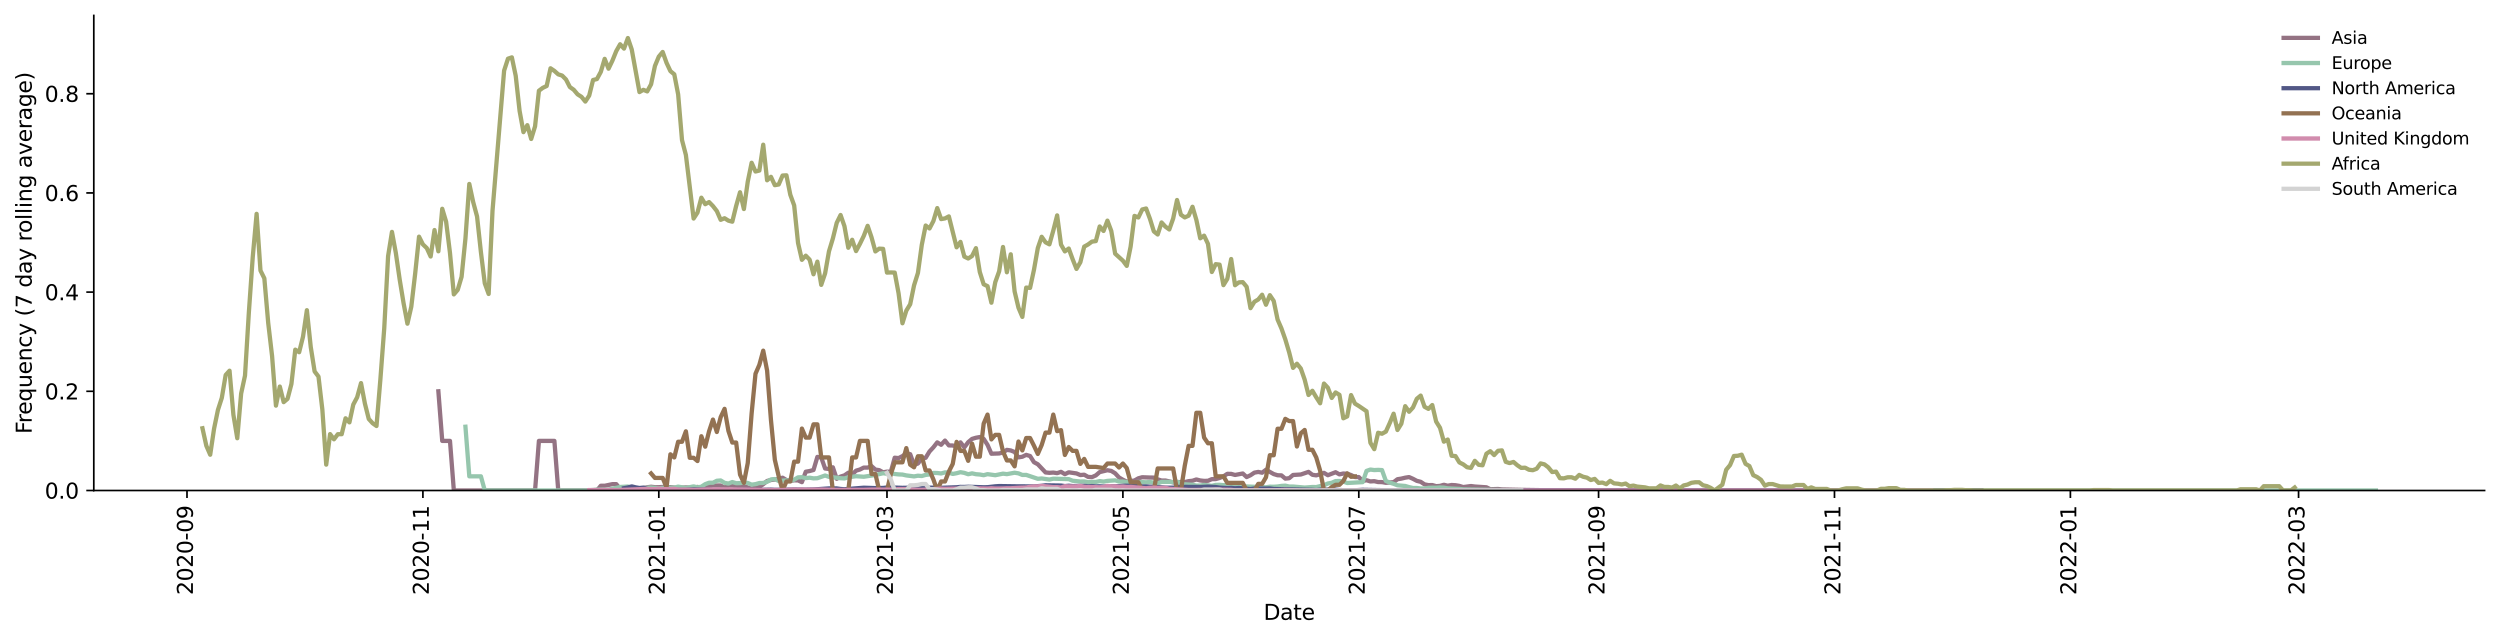 <?xml version="1.0" encoding="utf-8" standalone="no"?>
<!DOCTYPE svg PUBLIC "-//W3C//DTD SVG 1.1//EN"
  "http://www.w3.org/Graphics/SVG/1.1/DTD/svg11.dtd">
<svg xmlns:xlink="http://www.w3.org/1999/xlink" width="1166.981pt" height="298.621pt" viewBox="0 0 1166.981 298.621" xmlns="http://www.w3.org/2000/svg" version="1.1">
 <defs>
  <style type="text/css">*{stroke-linejoin: round; stroke-linecap: butt}</style>
 </defs>
 <g id="figure_1">
  <g id="patch_1">
   <path d="M 0 298.621 
L 1166.981 298.621 
L 1166.981 0 
L 0 0 
z
" style="fill: #ffffff"/>
  </g>
  <g id="axes_1">
   <g id="patch_2">
    <path d="M 43.781 228.96 
L 1159.781 228.96 
L 1159.781 7.2 
L 43.781 7.2 
z
" style="fill: #ffffff"/>
   </g>
   <g id="matplotlib.axis_1">
    <g id="xtick_1">
     <g id="line2d_1">
      <defs>
       <path id="m9c1296fb85" d="M 0 0 
L 0 3.5 
" style="stroke: #000000; stroke-width: 0.8"/>
      </defs>
      <g>
       <use xlink:href="#m9c1296fb85" x="87.288" y="228.96" style="stroke: #000000; stroke-width: 0.8"/>
      </g>
     </g>
     <g id="text_1">
      <!-- 2020-09 -->
      <g transform="translate(90.047 277.743)rotate(-90)scale(0.1 -0.1)">
       <defs>
        <path id="DejaVuSans-32" d="M 1228 531 
L 3431 531 
L 3431 0 
L 469 0 
L 469 531 
Q 828 903 1448 1529 
Q 2069 2156 2228 2338 
Q 2531 2678 2651 2914 
Q 2772 3150 2772 3378 
Q 2772 3750 2511 3984 
Q 2250 4219 1831 4219 
Q 1534 4219 1204 4116 
Q 875 4013 500 3803 
L 500 4441 
Q 881 4594 1212 4672 
Q 1544 4750 1819 4750 
Q 2544 4750 2975 4387 
Q 3406 4025 3406 3419 
Q 3406 3131 3298 2873 
Q 3191 2616 2906 2266 
Q 2828 2175 2409 1742 
Q 1991 1309 1228 531 
z
" transform="scale(0.016)"/>
        <path id="DejaVuSans-30" d="M 2034 4250 
Q 1547 4250 1301 3770 
Q 1056 3291 1056 2328 
Q 1056 1369 1301 889 
Q 1547 409 2034 409 
Q 2525 409 2770 889 
Q 3016 1369 3016 2328 
Q 3016 3291 2770 3770 
Q 2525 4250 2034 4250 
z
M 2034 4750 
Q 2819 4750 3233 4129 
Q 3647 3509 3647 2328 
Q 3647 1150 3233 529 
Q 2819 -91 2034 -91 
Q 1250 -91 836 529 
Q 422 1150 422 2328 
Q 422 3509 836 4129 
Q 1250 4750 2034 4750 
z
" transform="scale(0.016)"/>
        <path id="DejaVuSans-2d" d="M 313 2009 
L 1997 2009 
L 1997 1497 
L 313 1497 
L 313 2009 
z
" transform="scale(0.016)"/>
        <path id="DejaVuSans-39" d="M 703 97 
L 703 672 
Q 941 559 1184 500 
Q 1428 441 1663 441 
Q 2288 441 2617 861 
Q 2947 1281 2994 2138 
Q 2813 1869 2534 1725 
Q 2256 1581 1919 1581 
Q 1219 1581 811 2004 
Q 403 2428 403 3163 
Q 403 3881 828 4315 
Q 1253 4750 1959 4750 
Q 2769 4750 3195 4129 
Q 3622 3509 3622 2328 
Q 3622 1225 3098 567 
Q 2575 -91 1691 -91 
Q 1453 -91 1209 -44 
Q 966 3 703 97 
z
M 1959 2075 
Q 2384 2075 2632 2365 
Q 2881 2656 2881 3163 
Q 2881 3666 2632 3958 
Q 2384 4250 1959 4250 
Q 1534 4250 1286 3958 
Q 1038 3666 1038 3163 
Q 1038 2656 1286 2365 
Q 1534 2075 1959 2075 
z
" transform="scale(0.016)"/>
       </defs>
       <use xlink:href="#DejaVuSans-32"/>
       <use xlink:href="#DejaVuSans-30" x="63.623"/>
       <use xlink:href="#DejaVuSans-32" x="127.246"/>
       <use xlink:href="#DejaVuSans-30" x="190.869"/>
       <use xlink:href="#DejaVuSans-2d" x="254.492"/>
       <use xlink:href="#DejaVuSans-30" x="290.576"/>
       <use xlink:href="#DejaVuSans-39" x="354.199"/>
      </g>
     </g>
    </g>
    <g id="xtick_2">
     <g id="line2d_2">
      <g>
       <use xlink:href="#m9c1296fb85" x="197.407" y="228.96" style="stroke: #000000; stroke-width: 0.8"/>
      </g>
     </g>
     <g id="text_2">
      <!-- 2020-11 -->
      <g transform="translate(200.167 277.743)rotate(-90)scale(0.1 -0.1)">
       <defs>
        <path id="DejaVuSans-31" d="M 794 531 
L 1825 531 
L 1825 4091 
L 703 3866 
L 703 4441 
L 1819 4666 
L 2450 4666 
L 2450 531 
L 3481 531 
L 3481 0 
L 794 0 
L 794 531 
z
" transform="scale(0.016)"/>
       </defs>
       <use xlink:href="#DejaVuSans-32"/>
       <use xlink:href="#DejaVuSans-30" x="63.623"/>
       <use xlink:href="#DejaVuSans-32" x="127.246"/>
       <use xlink:href="#DejaVuSans-30" x="190.869"/>
       <use xlink:href="#DejaVuSans-2d" x="254.492"/>
       <use xlink:href="#DejaVuSans-31" x="290.576"/>
       <use xlink:href="#DejaVuSans-31" x="354.199"/>
      </g>
     </g>
    </g>
    <g id="xtick_3">
     <g id="line2d_3">
      <g>
       <use xlink:href="#m9c1296fb85" x="307.527" y="228.96" style="stroke: #000000; stroke-width: 0.8"/>
      </g>
     </g>
     <g id="text_3">
      <!-- 2021-01 -->
      <g transform="translate(310.286 277.743)rotate(-90)scale(0.1 -0.1)">
       <use xlink:href="#DejaVuSans-32"/>
       <use xlink:href="#DejaVuSans-30" x="63.623"/>
       <use xlink:href="#DejaVuSans-32" x="127.246"/>
       <use xlink:href="#DejaVuSans-31" x="190.869"/>
       <use xlink:href="#DejaVuSans-2d" x="254.492"/>
       <use xlink:href="#DejaVuSans-30" x="290.576"/>
       <use xlink:href="#DejaVuSans-31" x="354.199"/>
      </g>
     </g>
    </g>
    <g id="xtick_4">
     <g id="line2d_4">
      <g>
       <use xlink:href="#m9c1296fb85" x="414.036" y="228.96" style="stroke: #000000; stroke-width: 0.8"/>
      </g>
     </g>
     <g id="text_4">
      <!-- 2021-03 -->
      <g transform="translate(416.796 277.743)rotate(-90)scale(0.1 -0.1)">
       <defs>
        <path id="DejaVuSans-33" d="M 2597 2516 
Q 3050 2419 3304 2112 
Q 3559 1806 3559 1356 
Q 3559 666 3084 287 
Q 2609 -91 1734 -91 
Q 1441 -91 1130 -33 
Q 819 25 488 141 
L 488 750 
Q 750 597 1062 519 
Q 1375 441 1716 441 
Q 2309 441 2620 675 
Q 2931 909 2931 1356 
Q 2931 1769 2642 2001 
Q 2353 2234 1838 2234 
L 1294 2234 
L 1294 2753 
L 1863 2753 
Q 2328 2753 2575 2939 
Q 2822 3125 2822 3475 
Q 2822 3834 2567 4026 
Q 2313 4219 1838 4219 
Q 1578 4219 1281 4162 
Q 984 4106 628 3988 
L 628 4550 
Q 988 4650 1302 4700 
Q 1616 4750 1894 4750 
Q 2613 4750 3031 4423 
Q 3450 4097 3450 3541 
Q 3450 3153 3228 2886 
Q 3006 2619 2597 2516 
z
" transform="scale(0.016)"/>
       </defs>
       <use xlink:href="#DejaVuSans-32"/>
       <use xlink:href="#DejaVuSans-30" x="63.623"/>
       <use xlink:href="#DejaVuSans-32" x="127.246"/>
       <use xlink:href="#DejaVuSans-31" x="190.869"/>
       <use xlink:href="#DejaVuSans-2d" x="254.492"/>
       <use xlink:href="#DejaVuSans-30" x="290.576"/>
       <use xlink:href="#DejaVuSans-33" x="354.199"/>
      </g>
     </g>
    </g>
    <g id="xtick_5">
     <g id="line2d_5">
      <g>
       <use xlink:href="#m9c1296fb85" x="524.156" y="228.96" style="stroke: #000000; stroke-width: 0.8"/>
      </g>
     </g>
     <g id="text_5">
      <!-- 2021-05 -->
      <g transform="translate(526.915 277.743)rotate(-90)scale(0.1 -0.1)">
       <defs>
        <path id="DejaVuSans-35" d="M 691 4666 
L 3169 4666 
L 3169 4134 
L 1269 4134 
L 1269 2991 
Q 1406 3038 1543 3061 
Q 1681 3084 1819 3084 
Q 2600 3084 3056 2656 
Q 3513 2228 3513 1497 
Q 3513 744 3044 326 
Q 2575 -91 1722 -91 
Q 1428 -91 1123 -41 
Q 819 9 494 109 
L 494 744 
Q 775 591 1075 516 
Q 1375 441 1709 441 
Q 2250 441 2565 725 
Q 2881 1009 2881 1497 
Q 2881 1984 2565 2268 
Q 2250 2553 1709 2553 
Q 1456 2553 1204 2497 
Q 953 2441 691 2322 
L 691 4666 
z
" transform="scale(0.016)"/>
       </defs>
       <use xlink:href="#DejaVuSans-32"/>
       <use xlink:href="#DejaVuSans-30" x="63.623"/>
       <use xlink:href="#DejaVuSans-32" x="127.246"/>
       <use xlink:href="#DejaVuSans-31" x="190.869"/>
       <use xlink:href="#DejaVuSans-2d" x="254.492"/>
       <use xlink:href="#DejaVuSans-30" x="290.576"/>
       <use xlink:href="#DejaVuSans-35" x="354.199"/>
      </g>
     </g>
    </g>
    <g id="xtick_6">
     <g id="line2d_6">
      <g>
       <use xlink:href="#m9c1296fb85" x="634.276" y="228.96" style="stroke: #000000; stroke-width: 0.8"/>
      </g>
     </g>
     <g id="text_6">
      <!-- 2021-07 -->
      <g transform="translate(637.035 277.743)rotate(-90)scale(0.1 -0.1)">
       <defs>
        <path id="DejaVuSans-37" d="M 525 4666 
L 3525 4666 
L 3525 4397 
L 1831 0 
L 1172 0 
L 2766 4134 
L 525 4134 
L 525 4666 
z
" transform="scale(0.016)"/>
       </defs>
       <use xlink:href="#DejaVuSans-32"/>
       <use xlink:href="#DejaVuSans-30" x="63.623"/>
       <use xlink:href="#DejaVuSans-32" x="127.246"/>
       <use xlink:href="#DejaVuSans-31" x="190.869"/>
       <use xlink:href="#DejaVuSans-2d" x="254.492"/>
       <use xlink:href="#DejaVuSans-30" x="290.576"/>
       <use xlink:href="#DejaVuSans-37" x="354.199"/>
      </g>
     </g>
    </g>
    <g id="xtick_7">
     <g id="line2d_7">
      <g>
       <use xlink:href="#m9c1296fb85" x="746.201" y="228.96" style="stroke: #000000; stroke-width: 0.8"/>
      </g>
     </g>
     <g id="text_7">
      <!-- 2021-09 -->
      <g transform="translate(748.96 277.743)rotate(-90)scale(0.1 -0.1)">
       <use xlink:href="#DejaVuSans-32"/>
       <use xlink:href="#DejaVuSans-30" x="63.623"/>
       <use xlink:href="#DejaVuSans-32" x="127.246"/>
       <use xlink:href="#DejaVuSans-31" x="190.869"/>
       <use xlink:href="#DejaVuSans-2d" x="254.492"/>
       <use xlink:href="#DejaVuSans-30" x="290.576"/>
       <use xlink:href="#DejaVuSans-39" x="354.199"/>
      </g>
     </g>
    </g>
    <g id="xtick_8">
     <g id="line2d_8">
      <g>
       <use xlink:href="#m9c1296fb85" x="856.32" y="228.96" style="stroke: #000000; stroke-width: 0.8"/>
      </g>
     </g>
     <g id="text_8">
      <!-- 2021-11 -->
      <g transform="translate(859.08 277.743)rotate(-90)scale(0.1 -0.1)">
       <use xlink:href="#DejaVuSans-32"/>
       <use xlink:href="#DejaVuSans-30" x="63.623"/>
       <use xlink:href="#DejaVuSans-32" x="127.246"/>
       <use xlink:href="#DejaVuSans-31" x="190.869"/>
       <use xlink:href="#DejaVuSans-2d" x="254.492"/>
       <use xlink:href="#DejaVuSans-31" x="290.576"/>
       <use xlink:href="#DejaVuSans-31" x="354.199"/>
      </g>
     </g>
    </g>
    <g id="xtick_9">
     <g id="line2d_9">
      <g>
       <use xlink:href="#m9c1296fb85" x="966.44" y="228.96" style="stroke: #000000; stroke-width: 0.8"/>
      </g>
     </g>
     <g id="text_9">
      <!-- 2022-01 -->
      <g transform="translate(969.199 277.743)rotate(-90)scale(0.1 -0.1)">
       <use xlink:href="#DejaVuSans-32"/>
       <use xlink:href="#DejaVuSans-30" x="63.623"/>
       <use xlink:href="#DejaVuSans-32" x="127.246"/>
       <use xlink:href="#DejaVuSans-32" x="190.869"/>
       <use xlink:href="#DejaVuSans-2d" x="254.492"/>
       <use xlink:href="#DejaVuSans-30" x="290.576"/>
       <use xlink:href="#DejaVuSans-31" x="354.199"/>
      </g>
     </g>
    </g>
    <g id="xtick_10">
     <g id="line2d_10">
      <g>
       <use xlink:href="#m9c1296fb85" x="1072.949" y="228.96" style="stroke: #000000; stroke-width: 0.8"/>
      </g>
     </g>
     <g id="text_10">
      <!-- 2022-03 -->
      <g transform="translate(1075.709 277.743)rotate(-90)scale(0.1 -0.1)">
       <use xlink:href="#DejaVuSans-32"/>
       <use xlink:href="#DejaVuSans-30" x="63.623"/>
       <use xlink:href="#DejaVuSans-32" x="127.246"/>
       <use xlink:href="#DejaVuSans-32" x="190.869"/>
       <use xlink:href="#DejaVuSans-2d" x="254.492"/>
       <use xlink:href="#DejaVuSans-30" x="290.576"/>
       <use xlink:href="#DejaVuSans-33" x="354.199"/>
      </g>
     </g>
    </g>
    <g id="text_11">
     <!-- Date -->
     <g transform="translate(589.83 289.341)scale(0.1 -0.1)">
      <defs>
       <path id="DejaVuSans-44" d="M 1259 4147 
L 1259 519 
L 2022 519 
Q 2988 519 3436 956 
Q 3884 1394 3884 2338 
Q 3884 3275 3436 3711 
Q 2988 4147 2022 4147 
L 1259 4147 
z
M 628 4666 
L 1925 4666 
Q 3281 4666 3915 4102 
Q 4550 3538 4550 2338 
Q 4550 1131 3912 565 
Q 3275 0 1925 0 
L 628 0 
L 628 4666 
z
" transform="scale(0.016)"/>
       <path id="DejaVuSans-61" d="M 2194 1759 
Q 1497 1759 1228 1600 
Q 959 1441 959 1056 
Q 959 750 1161 570 
Q 1363 391 1709 391 
Q 2188 391 2477 730 
Q 2766 1069 2766 1631 
L 2766 1759 
L 2194 1759 
z
M 3341 1997 
L 3341 0 
L 2766 0 
L 2766 531 
Q 2569 213 2275 61 
Q 1981 -91 1556 -91 
Q 1019 -91 701 211 
Q 384 513 384 1019 
Q 384 1609 779 1909 
Q 1175 2209 1959 2209 
L 2766 2209 
L 2766 2266 
Q 2766 2663 2505 2880 
Q 2244 3097 1772 3097 
Q 1472 3097 1187 3025 
Q 903 2953 641 2809 
L 641 3341 
Q 956 3463 1253 3523 
Q 1550 3584 1831 3584 
Q 2591 3584 2966 3190 
Q 3341 2797 3341 1997 
z
" transform="scale(0.016)"/>
       <path id="DejaVuSans-74" d="M 1172 4494 
L 1172 3500 
L 2356 3500 
L 2356 3053 
L 1172 3053 
L 1172 1153 
Q 1172 725 1289 603 
Q 1406 481 1766 481 
L 2356 481 
L 2356 0 
L 1766 0 
Q 1100 0 847 248 
Q 594 497 594 1153 
L 594 3053 
L 172 3053 
L 172 3500 
L 594 3500 
L 594 4494 
L 1172 4494 
z
" transform="scale(0.016)"/>
       <path id="DejaVuSans-65" d="M 3597 1894 
L 3597 1613 
L 953 1613 
Q 991 1019 1311 708 
Q 1631 397 2203 397 
Q 2534 397 2845 478 
Q 3156 559 3463 722 
L 3463 178 
Q 3153 47 2828 -22 
Q 2503 -91 2169 -91 
Q 1331 -91 842 396 
Q 353 884 353 1716 
Q 353 2575 817 3079 
Q 1281 3584 2069 3584 
Q 2775 3584 3186 3129 
Q 3597 2675 3597 1894 
z
M 3022 2063 
Q 3016 2534 2758 2815 
Q 2500 3097 2075 3097 
Q 1594 3097 1305 2825 
Q 1016 2553 972 2059 
L 3022 2063 
z
" transform="scale(0.016)"/>
      </defs>
      <use xlink:href="#DejaVuSans-44"/>
      <use xlink:href="#DejaVuSans-61" x="77.002"/>
      <use xlink:href="#DejaVuSans-74" x="138.281"/>
      <use xlink:href="#DejaVuSans-65" x="177.49"/>
     </g>
    </g>
   </g>
   <g id="matplotlib.axis_2">
    <g id="ytick_1">
     <g id="line2d_11">
      <defs>
       <path id="m76b006826a" d="M 0 0 
L -3.5 0 
" style="stroke: #000000; stroke-width: 0.8"/>
      </defs>
      <g>
       <use xlink:href="#m76b006826a" x="43.781" y="228.96" style="stroke: #000000; stroke-width: 0.8"/>
      </g>
     </g>
     <g id="text_12">
      <!-- 0.0 -->
      <g transform="translate(20.878 232.759)scale(0.1 -0.1)">
       <defs>
        <path id="DejaVuSans-2e" d="M 684 794 
L 1344 794 
L 1344 0 
L 684 0 
L 684 794 
z
" transform="scale(0.016)"/>
       </defs>
       <use xlink:href="#DejaVuSans-30"/>
       <use xlink:href="#DejaVuSans-2e" x="63.623"/>
       <use xlink:href="#DejaVuSans-30" x="95.41"/>
      </g>
     </g>
    </g>
    <g id="ytick_2">
     <g id="line2d_12">
      <g>
       <use xlink:href="#m76b006826a" x="43.781" y="182.657" style="stroke: #000000; stroke-width: 0.8"/>
      </g>
     </g>
     <g id="text_13">
      <!-- 0.2 -->
      <g transform="translate(20.878 186.456)scale(0.1 -0.1)">
       <use xlink:href="#DejaVuSans-30"/>
       <use xlink:href="#DejaVuSans-2e" x="63.623"/>
       <use xlink:href="#DejaVuSans-32" x="95.41"/>
      </g>
     </g>
    </g>
    <g id="ytick_3">
     <g id="line2d_13">
      <g>
       <use xlink:href="#m76b006826a" x="43.781" y="136.353" style="stroke: #000000; stroke-width: 0.8"/>
      </g>
     </g>
     <g id="text_14">
      <!-- 0.4 -->
      <g transform="translate(20.878 140.153)scale(0.1 -0.1)">
       <defs>
        <path id="DejaVuSans-34" d="M 2419 4116 
L 825 1625 
L 2419 1625 
L 2419 4116 
z
M 2253 4666 
L 3047 4666 
L 3047 1625 
L 3713 1625 
L 3713 1100 
L 3047 1100 
L 3047 0 
L 2419 0 
L 2419 1100 
L 313 1100 
L 313 1709 
L 2253 4666 
z
" transform="scale(0.016)"/>
       </defs>
       <use xlink:href="#DejaVuSans-30"/>
       <use xlink:href="#DejaVuSans-2e" x="63.623"/>
       <use xlink:href="#DejaVuSans-34" x="95.41"/>
      </g>
     </g>
    </g>
    <g id="ytick_4">
     <g id="line2d_14">
      <g>
       <use xlink:href="#m76b006826a" x="43.781" y="90.05" style="stroke: #000000; stroke-width: 0.8"/>
      </g>
     </g>
     <g id="text_15">
      <!-- 0.6 -->
      <g transform="translate(20.878 93.849)scale(0.1 -0.1)">
       <defs>
        <path id="DejaVuSans-36" d="M 2113 2584 
Q 1688 2584 1439 2293 
Q 1191 2003 1191 1497 
Q 1191 994 1439 701 
Q 1688 409 2113 409 
Q 2538 409 2786 701 
Q 3034 994 3034 1497 
Q 3034 2003 2786 2293 
Q 2538 2584 2113 2584 
z
M 3366 4563 
L 3366 3988 
Q 3128 4100 2886 4159 
Q 2644 4219 2406 4219 
Q 1781 4219 1451 3797 
Q 1122 3375 1075 2522 
Q 1259 2794 1537 2939 
Q 1816 3084 2150 3084 
Q 2853 3084 3261 2657 
Q 3669 2231 3669 1497 
Q 3669 778 3244 343 
Q 2819 -91 2113 -91 
Q 1303 -91 875 529 
Q 447 1150 447 2328 
Q 447 3434 972 4092 
Q 1497 4750 2381 4750 
Q 2619 4750 2861 4703 
Q 3103 4656 3366 4563 
z
" transform="scale(0.016)"/>
       </defs>
       <use xlink:href="#DejaVuSans-30"/>
       <use xlink:href="#DejaVuSans-2e" x="63.623"/>
       <use xlink:href="#DejaVuSans-36" x="95.41"/>
      </g>
     </g>
    </g>
    <g id="ytick_5">
     <g id="line2d_15">
      <g>
       <use xlink:href="#m76b006826a" x="43.781" y="43.747" style="stroke: #000000; stroke-width: 0.8"/>
      </g>
     </g>
     <g id="text_16">
      <!-- 0.8 -->
      <g transform="translate(20.878 47.546)scale(0.1 -0.1)">
       <defs>
        <path id="DejaVuSans-38" d="M 2034 2216 
Q 1584 2216 1326 1975 
Q 1069 1734 1069 1313 
Q 1069 891 1326 650 
Q 1584 409 2034 409 
Q 2484 409 2743 651 
Q 3003 894 3003 1313 
Q 3003 1734 2745 1975 
Q 2488 2216 2034 2216 
z
M 1403 2484 
Q 997 2584 770 2862 
Q 544 3141 544 3541 
Q 544 4100 942 4425 
Q 1341 4750 2034 4750 
Q 2731 4750 3128 4425 
Q 3525 4100 3525 3541 
Q 3525 3141 3298 2862 
Q 3072 2584 2669 2484 
Q 3125 2378 3379 2068 
Q 3634 1759 3634 1313 
Q 3634 634 3220 271 
Q 2806 -91 2034 -91 
Q 1263 -91 848 271 
Q 434 634 434 1313 
Q 434 1759 690 2068 
Q 947 2378 1403 2484 
z
M 1172 3481 
Q 1172 3119 1398 2916 
Q 1625 2713 2034 2713 
Q 2441 2713 2670 2916 
Q 2900 3119 2900 3481 
Q 2900 3844 2670 4047 
Q 2441 4250 2034 4250 
Q 1625 4250 1398 4047 
Q 1172 3844 1172 3481 
z
" transform="scale(0.016)"/>
       </defs>
       <use xlink:href="#DejaVuSans-30"/>
       <use xlink:href="#DejaVuSans-2e" x="63.623"/>
       <use xlink:href="#DejaVuSans-38" x="95.41"/>
      </g>
     </g>
    </g>
    <g id="text_17">
     <!-- Frequency (7 day rolling average) -->
     <g transform="translate(14.798 202.529)rotate(-90)scale(0.1 -0.1)">
      <defs>
       <path id="DejaVuSans-46" d="M 628 4666 
L 3309 4666 
L 3309 4134 
L 1259 4134 
L 1259 2759 
L 3109 2759 
L 3109 2228 
L 1259 2228 
L 1259 0 
L 628 0 
L 628 4666 
z
" transform="scale(0.016)"/>
       <path id="DejaVuSans-72" d="M 2631 2963 
Q 2534 3019 2420 3045 
Q 2306 3072 2169 3072 
Q 1681 3072 1420 2755 
Q 1159 2438 1159 1844 
L 1159 0 
L 581 0 
L 581 3500 
L 1159 3500 
L 1159 2956 
Q 1341 3275 1631 3429 
Q 1922 3584 2338 3584 
Q 2397 3584 2469 3576 
Q 2541 3569 2628 3553 
L 2631 2963 
z
" transform="scale(0.016)"/>
       <path id="DejaVuSans-71" d="M 947 1747 
Q 947 1113 1208 752 
Q 1469 391 1925 391 
Q 2381 391 2643 752 
Q 2906 1113 2906 1747 
Q 2906 2381 2643 2742 
Q 2381 3103 1925 3103 
Q 1469 3103 1208 2742 
Q 947 2381 947 1747 
z
M 2906 525 
Q 2725 213 2448 61 
Q 2172 -91 1784 -91 
Q 1150 -91 751 415 
Q 353 922 353 1747 
Q 353 2572 751 3078 
Q 1150 3584 1784 3584 
Q 2172 3584 2448 3432 
Q 2725 3281 2906 2969 
L 2906 3500 
L 3481 3500 
L 3481 -1331 
L 2906 -1331 
L 2906 525 
z
" transform="scale(0.016)"/>
       <path id="DejaVuSans-75" d="M 544 1381 
L 544 3500 
L 1119 3500 
L 1119 1403 
Q 1119 906 1312 657 
Q 1506 409 1894 409 
Q 2359 409 2629 706 
Q 2900 1003 2900 1516 
L 2900 3500 
L 3475 3500 
L 3475 0 
L 2900 0 
L 2900 538 
Q 2691 219 2414 64 
Q 2138 -91 1772 -91 
Q 1169 -91 856 284 
Q 544 659 544 1381 
z
M 1991 3584 
L 1991 3584 
z
" transform="scale(0.016)"/>
       <path id="DejaVuSans-6e" d="M 3513 2113 
L 3513 0 
L 2938 0 
L 2938 2094 
Q 2938 2591 2744 2837 
Q 2550 3084 2163 3084 
Q 1697 3084 1428 2787 
Q 1159 2491 1159 1978 
L 1159 0 
L 581 0 
L 581 3500 
L 1159 3500 
L 1159 2956 
Q 1366 3272 1645 3428 
Q 1925 3584 2291 3584 
Q 2894 3584 3203 3211 
Q 3513 2838 3513 2113 
z
" transform="scale(0.016)"/>
       <path id="DejaVuSans-63" d="M 3122 3366 
L 3122 2828 
Q 2878 2963 2633 3030 
Q 2388 3097 2138 3097 
Q 1578 3097 1268 2742 
Q 959 2388 959 1747 
Q 959 1106 1268 751 
Q 1578 397 2138 397 
Q 2388 397 2633 464 
Q 2878 531 3122 666 
L 3122 134 
Q 2881 22 2623 -34 
Q 2366 -91 2075 -91 
Q 1284 -91 818 406 
Q 353 903 353 1747 
Q 353 2603 823 3093 
Q 1294 3584 2113 3584 
Q 2378 3584 2631 3529 
Q 2884 3475 3122 3366 
z
" transform="scale(0.016)"/>
       <path id="DejaVuSans-79" d="M 2059 -325 
Q 1816 -950 1584 -1140 
Q 1353 -1331 966 -1331 
L 506 -1331 
L 506 -850 
L 844 -850 
Q 1081 -850 1212 -737 
Q 1344 -625 1503 -206 
L 1606 56 
L 191 3500 
L 800 3500 
L 1894 763 
L 2988 3500 
L 3597 3500 
L 2059 -325 
z
" transform="scale(0.016)"/>
       <path id="DejaVuSans-20" transform="scale(0.016)"/>
       <path id="DejaVuSans-28" d="M 1984 4856 
Q 1566 4138 1362 3434 
Q 1159 2731 1159 2009 
Q 1159 1288 1364 580 
Q 1569 -128 1984 -844 
L 1484 -844 
Q 1016 -109 783 600 
Q 550 1309 550 2009 
Q 550 2706 781 3412 
Q 1013 4119 1484 4856 
L 1984 4856 
z
" transform="scale(0.016)"/>
       <path id="DejaVuSans-64" d="M 2906 2969 
L 2906 4863 
L 3481 4863 
L 3481 0 
L 2906 0 
L 2906 525 
Q 2725 213 2448 61 
Q 2172 -91 1784 -91 
Q 1150 -91 751 415 
Q 353 922 353 1747 
Q 353 2572 751 3078 
Q 1150 3584 1784 3584 
Q 2172 3584 2448 3432 
Q 2725 3281 2906 2969 
z
M 947 1747 
Q 947 1113 1208 752 
Q 1469 391 1925 391 
Q 2381 391 2643 752 
Q 2906 1113 2906 1747 
Q 2906 2381 2643 2742 
Q 2381 3103 1925 3103 
Q 1469 3103 1208 2742 
Q 947 2381 947 1747 
z
" transform="scale(0.016)"/>
       <path id="DejaVuSans-6f" d="M 1959 3097 
Q 1497 3097 1228 2736 
Q 959 2375 959 1747 
Q 959 1119 1226 758 
Q 1494 397 1959 397 
Q 2419 397 2687 759 
Q 2956 1122 2956 1747 
Q 2956 2369 2687 2733 
Q 2419 3097 1959 3097 
z
M 1959 3584 
Q 2709 3584 3137 3096 
Q 3566 2609 3566 1747 
Q 3566 888 3137 398 
Q 2709 -91 1959 -91 
Q 1206 -91 779 398 
Q 353 888 353 1747 
Q 353 2609 779 3096 
Q 1206 3584 1959 3584 
z
" transform="scale(0.016)"/>
       <path id="DejaVuSans-6c" d="M 603 4863 
L 1178 4863 
L 1178 0 
L 603 0 
L 603 4863 
z
" transform="scale(0.016)"/>
       <path id="DejaVuSans-69" d="M 603 3500 
L 1178 3500 
L 1178 0 
L 603 0 
L 603 3500 
z
M 603 4863 
L 1178 4863 
L 1178 4134 
L 603 4134 
L 603 4863 
z
" transform="scale(0.016)"/>
       <path id="DejaVuSans-67" d="M 2906 1791 
Q 2906 2416 2648 2759 
Q 2391 3103 1925 3103 
Q 1463 3103 1205 2759 
Q 947 2416 947 1791 
Q 947 1169 1205 825 
Q 1463 481 1925 481 
Q 2391 481 2648 825 
Q 2906 1169 2906 1791 
z
M 3481 434 
Q 3481 -459 3084 -895 
Q 2688 -1331 1869 -1331 
Q 1566 -1331 1297 -1286 
Q 1028 -1241 775 -1147 
L 775 -588 
Q 1028 -725 1275 -790 
Q 1522 -856 1778 -856 
Q 2344 -856 2625 -561 
Q 2906 -266 2906 331 
L 2906 616 
Q 2728 306 2450 153 
Q 2172 0 1784 0 
Q 1141 0 747 490 
Q 353 981 353 1791 
Q 353 2603 747 3093 
Q 1141 3584 1784 3584 
Q 2172 3584 2450 3431 
Q 2728 3278 2906 2969 
L 2906 3500 
L 3481 3500 
L 3481 434 
z
" transform="scale(0.016)"/>
       <path id="DejaVuSans-76" d="M 191 3500 
L 800 3500 
L 1894 563 
L 2988 3500 
L 3597 3500 
L 2284 0 
L 1503 0 
L 191 3500 
z
" transform="scale(0.016)"/>
       <path id="DejaVuSans-29" d="M 513 4856 
L 1013 4856 
Q 1481 4119 1714 3412 
Q 1947 2706 1947 2009 
Q 1947 1309 1714 600 
Q 1481 -109 1013 -844 
L 513 -844 
Q 928 -128 1133 580 
Q 1338 1288 1338 2009 
Q 1338 2731 1133 3434 
Q 928 4138 513 4856 
z
" transform="scale(0.016)"/>
      </defs>
      <use xlink:href="#DejaVuSans-46"/>
      <use xlink:href="#DejaVuSans-72" x="50.27"/>
      <use xlink:href="#DejaVuSans-65" x="89.133"/>
      <use xlink:href="#DejaVuSans-71" x="150.656"/>
      <use xlink:href="#DejaVuSans-75" x="214.133"/>
      <use xlink:href="#DejaVuSans-65" x="277.512"/>
      <use xlink:href="#DejaVuSans-6e" x="339.035"/>
      <use xlink:href="#DejaVuSans-63" x="402.414"/>
      <use xlink:href="#DejaVuSans-79" x="457.395"/>
      <use xlink:href="#DejaVuSans-20" x="516.574"/>
      <use xlink:href="#DejaVuSans-28" x="548.361"/>
      <use xlink:href="#DejaVuSans-37" x="587.375"/>
      <use xlink:href="#DejaVuSans-20" x="650.998"/>
      <use xlink:href="#DejaVuSans-64" x="682.785"/>
      <use xlink:href="#DejaVuSans-61" x="746.262"/>
      <use xlink:href="#DejaVuSans-79" x="807.541"/>
      <use xlink:href="#DejaVuSans-20" x="866.721"/>
      <use xlink:href="#DejaVuSans-72" x="898.508"/>
      <use xlink:href="#DejaVuSans-6f" x="937.371"/>
      <use xlink:href="#DejaVuSans-6c" x="998.553"/>
      <use xlink:href="#DejaVuSans-6c" x="1026.336"/>
      <use xlink:href="#DejaVuSans-69" x="1054.119"/>
      <use xlink:href="#DejaVuSans-6e" x="1081.902"/>
      <use xlink:href="#DejaVuSans-67" x="1145.281"/>
      <use xlink:href="#DejaVuSans-20" x="1208.758"/>
      <use xlink:href="#DejaVuSans-61" x="1240.545"/>
      <use xlink:href="#DejaVuSans-76" x="1301.824"/>
      <use xlink:href="#DejaVuSans-65" x="1361.004"/>
      <use xlink:href="#DejaVuSans-72" x="1422.527"/>
      <use xlink:href="#DejaVuSans-61" x="1463.641"/>
      <use xlink:href="#DejaVuSans-67" x="1524.92"/>
      <use xlink:href="#DejaVuSans-65" x="1588.396"/>
      <use xlink:href="#DejaVuSans-29" x="1649.92"/>
     </g>
    </g>
   </g>
   <g id="line2d_16">
    <path d="M 204.628 182.657 
L 206.433 205.808 
L 210.044 205.808 
L 211.849 228.96 
L 249.759 228.96 
L 251.564 205.808 
L 258.785 205.808 
L 260.591 228.96 
L 278.643 228.96 
L 280.448 226.755 
L 282.254 226.755 
L 285.864 226 
L 287.669 226 
L 289.475 228.205 
L 291.28 228.205 
L 294.89 228.96 
L 298.501 227.955 
L 300.306 227.847 
L 302.111 227.449 
L 303.916 227.214 
L 305.722 227.41 
L 307.527 227.424 
L 309.332 227.309 
L 311.137 227.418 
L 312.943 227.39 
L 314.748 227.621 
L 316.553 228.103 
L 318.358 227.66 
L 320.164 227.526 
L 323.774 227.749 
L 325.579 227.279 
L 327.385 227.813 
L 329.19 227.076 
L 330.995 227.198 
L 332.8 226.484 
L 334.606 226.633 
L 336.411 226.614 
L 338.216 227.622 
L 340.021 226.724 
L 341.827 226.686 
L 343.632 226.925 
L 347.242 226.876 
L 349.048 227.545 
L 350.853 228.057 
L 354.463 227.299 
L 356.268 226.026 
L 358.074 224.519 
L 359.879 224.061 
L 363.489 223.6 
L 365.295 222.985 
L 367.1 224.079 
L 368.905 224.414 
L 370.71 224.221 
L 372.516 224.242 
L 374.321 225.068 
L 376.126 220.192 
L 377.931 219.879 
L 379.737 219.386 
L 381.542 213.278 
L 383.347 213.563 
L 385.152 218.695 
L 386.958 218.93 
L 388.763 218.141 
L 390.568 223.493 
L 392.373 222.466 
L 394.179 221.912 
L 395.984 220.669 
L 397.789 221.478 
L 399.594 219.708 
L 401.399 219.167 
L 403.205 218.26 
L 405.01 218.284 
L 406.815 217.578 
L 408.62 219.197 
L 410.426 219.469 
L 412.231 220.475 
L 414.036 220.161 
L 415.841 220.2 
L 417.647 213.659 
L 419.452 213.837 
L 421.257 212.916 
L 423.062 211.673 
L 424.868 212.013 
L 426.673 216.981 
L 428.478 216.373 
L 430.283 214.062 
L 432.089 213.692 
L 433.894 210.754 
L 435.699 208.798 
L 437.504 206.498 
L 439.31 207.62 
L 441.115 205.66 
L 442.92 207.911 
L 444.725 207.962 
L 446.531 208.351 
L 448.336 206.49 
L 450.141 208.829 
L 451.946 206.399 
L 453.751 204.874 
L 455.557 204.339 
L 457.362 204.01 
L 459.167 204.855 
L 460.972 207.672 
L 462.778 211.791 
L 466.388 211.673 
L 468.193 211.215 
L 469.999 209.998 
L 471.804 210.267 
L 473.609 210.991 
L 475.414 213.499 
L 477.22 213.202 
L 479.025 212.33 
L 480.83 212.869 
L 482.635 215.741 
L 484.441 216.713 
L 488.051 220.528 
L 489.856 220.715 
L 491.662 220.595 
L 493.467 220.856 
L 495.272 220.252 
L 497.077 221.337 
L 498.883 220.47 
L 502.493 220.996 
L 504.298 221.751 
L 506.103 221.585 
L 507.909 222.615 
L 509.714 222.717 
L 511.519 221.916 
L 513.324 220.374 
L 516.935 219.501 
L 518.74 219.83 
L 520.545 220.924 
L 522.351 222.877 
L 524.156 223.943 
L 525.961 224.827 
L 529.572 224.292 
L 531.377 223.274 
L 533.182 222.773 
L 536.793 222.909 
L 538.598 222.938 
L 540.403 223.754 
L 542.208 224.322 
L 544.014 224.301 
L 549.429 225.567 
L 551.235 224.914 
L 553.04 225.024 
L 554.845 224.6 
L 556.65 224.408 
L 558.455 223.809 
L 560.261 224.28 
L 562.066 224.476 
L 563.871 224.426 
L 565.676 223.659 
L 567.482 223.636 
L 569.287 223.118 
L 571.092 222.379 
L 572.897 221.176 
L 574.703 221.205 
L 576.508 221.706 
L 580.118 221.025 
L 581.924 222.683 
L 583.729 221.831 
L 585.534 220.628 
L 587.339 220.294 
L 589.145 220.659 
L 590.95 219.279 
L 594.56 221.29 
L 596.366 221.844 
L 598.171 221.904 
L 599.976 223.414 
L 601.781 223.225 
L 603.586 221.713 
L 607.197 221.495 
L 610.807 220.273 
L 612.613 221.632 
L 614.418 221.892 
L 616.223 221.371 
L 618.028 220.726 
L 619.834 221.831 
L 623.444 220.427 
L 625.249 221.434 
L 627.055 221.033 
L 628.86 221.166 
L 630.665 221.735 
L 632.47 222.68 
L 634.276 222.698 
L 636.081 224.53 
L 637.886 224.17 
L 639.691 224.728 
L 641.497 224.61 
L 643.302 225.025 
L 645.107 225.044 
L 646.912 225.365 
L 650.523 225.076 
L 652.328 223.698 
L 654.133 223.413 
L 655.938 222.979 
L 657.744 222.698 
L 659.549 223.496 
L 661.354 224.454 
L 663.159 224.905 
L 664.965 226.099 
L 666.77 226.459 
L 668.575 226.42 
L 670.38 226.939 
L 672.186 226.82 
L 673.991 226.289 
L 675.796 226.737 
L 677.601 226.399 
L 679.407 226.501 
L 681.212 226.81 
L 683.017 227.362 
L 686.628 226.876 
L 688.433 227.11 
L 693.849 227.465 
L 695.654 228.368 
L 699.264 228.259 
L 701.07 228.46 
L 710.096 228.656 
L 715.511 228.734 
L 722.732 228.852 
L 735.369 228.898 
L 742.59 228.96 
L 764.253 228.802 
L 767.863 228.875 
L 775.084 228.927 
L 863.541 228.902 
L 863.541 228.902 
" clip-path="url(#p3696041fec)" style="fill: none; stroke: #947383; stroke-width: 2; stroke-linecap: square"/>
   </g>
   <g id="line2d_17">
    <path d="M 217.265 199.194 
L 219.07 222.345 
L 224.486 222.345 
L 226.291 228.96 
L 273.227 228.96 
L 278.643 228.558 
L 284.059 228.529 
L 289.475 227.321 
L 293.085 227.113 
L 294.89 227.761 
L 298.501 228.045 
L 302.111 227.666 
L 303.916 227.539 
L 307.527 227.925 
L 309.332 227.698 
L 314.748 227.599 
L 316.553 227.162 
L 320.164 227.761 
L 323.774 227.048 
L 325.579 227.509 
L 327.385 227.186 
L 329.19 226.008 
L 330.995 225.339 
L 332.8 225.344 
L 334.606 224.422 
L 336.411 224.276 
L 338.216 225.38 
L 340.021 225.721 
L 341.827 225.012 
L 343.632 225.558 
L 345.437 225.519 
L 347.242 225.229 
L 349.048 225.447 
L 350.853 226.229 
L 352.658 225.996 
L 354.463 225.482 
L 356.268 225.434 
L 358.074 224.915 
L 359.879 223.818 
L 361.684 223.608 
L 363.489 224.536 
L 367.1 224.214 
L 368.905 224.488 
L 370.71 223.912 
L 372.516 222.829 
L 374.321 222.746 
L 376.126 223.178 
L 377.931 222.988 
L 379.737 223.3 
L 381.542 223.225 
L 385.152 221.957 
L 386.958 222.613 
L 390.568 222.989 
L 392.373 223.231 
L 394.179 223.329 
L 395.984 222.799 
L 399.594 222.293 
L 403.205 222.544 
L 408.62 221.724 
L 412.231 220.901 
L 414.036 221.151 
L 415.841 220.882 
L 417.647 221.25 
L 419.452 221.447 
L 421.257 221.526 
L 423.062 221.923 
L 426.673 222.38 
L 428.478 222.056 
L 430.283 222.204 
L 432.089 221.687 
L 433.894 221.466 
L 435.699 220.751 
L 437.504 220.8 
L 439.31 221.006 
L 441.115 220.504 
L 442.92 220.575 
L 444.725 221.235 
L 446.531 220.896 
L 448.336 220.418 
L 450.141 220.74 
L 451.946 221.373 
L 453.751 220.957 
L 455.557 221.356 
L 457.362 221.496 
L 459.167 221.821 
L 460.972 221.328 
L 464.583 221.824 
L 468.193 221.1 
L 469.999 221.325 
L 473.609 220.661 
L 475.414 220.961 
L 477.22 221.703 
L 479.025 221.681 
L 484.441 223.502 
L 486.246 223.351 
L 489.856 223.854 
L 491.662 223.455 
L 498.883 223.656 
L 500.688 224.401 
L 504.298 224.774 
L 506.103 224.739 
L 507.909 225.092 
L 509.714 224.975 
L 511.519 224.976 
L 513.324 224.572 
L 515.13 224.813 
L 516.935 224.475 
L 520.545 224.226 
L 522.351 224.779 
L 524.156 224.76 
L 527.766 225.29 
L 531.377 224.952 
L 534.987 225.13 
L 536.793 224.989 
L 540.403 225.654 
L 542.208 224.931 
L 545.819 224.921 
L 547.624 225.06 
L 549.429 224.798 
L 551.235 225.612 
L 553.04 226.063 
L 556.65 226.283 
L 558.455 226.669 
L 560.261 226.644 
L 562.066 226.325 
L 565.676 226.791 
L 567.482 226.338 
L 569.287 226.299 
L 571.092 226.466 
L 572.897 226.451 
L 574.703 226.223 
L 578.313 226.923 
L 590.95 227.462 
L 592.755 227.179 
L 594.56 227.219 
L 596.366 227.088 
L 598.171 226.818 
L 599.976 226.697 
L 601.781 227.104 
L 603.586 227.111 
L 609.002 227.588 
L 612.613 227.328 
L 614.418 227.359 
L 618.028 226.492 
L 619.834 225.702 
L 621.639 225.362 
L 623.444 224.568 
L 625.249 224.512 
L 627.055 224.782 
L 628.86 225.458 
L 636.081 225.062 
L 637.886 219.819 
L 639.691 219.186 
L 641.497 219.428 
L 643.302 219.339 
L 645.107 219.43 
L 646.912 224.506 
L 648.718 225.287 
L 650.523 225.835 
L 652.328 226.539 
L 655.938 226.85 
L 657.744 227.381 
L 659.549 227.786 
L 661.354 227.797 
L 663.159 228.02 
L 664.965 228.022 
L 666.77 227.725 
L 668.575 227.645 
L 670.38 227.691 
L 672.186 227.54 
L 673.991 227.638 
L 675.796 227.959 
L 681.212 228.226 
L 683.017 228.436 
L 708.29 228.868 
L 726.343 228.949 
L 762.448 228.953 
L 791.332 228.96 
L 1109.054 228.957 
L 1109.054 228.957 
" clip-path="url(#p3696041fec)" style="fill: none; stroke: #96c6ad; stroke-width: 2; stroke-linecap: square"/>
   </g>
   <g id="line2d_18">
    <path d="M 291.28 227.891 
L 293.085 227.567 
L 294.89 227.047 
L 296.696 227.488 
L 298.501 227.797 
L 300.306 227.621 
L 302.111 228.264 
L 303.916 228.784 
L 320.164 228.687 
L 323.774 228.474 
L 332.8 228.65 
L 336.411 228.667 
L 340.021 228.843 
L 343.632 228.716 
L 349.048 228.692 
L 352.658 228.721 
L 359.879 228.551 
L 361.684 228.65 
L 370.71 228.517 
L 376.126 228.571 
L 379.737 228.492 
L 386.958 227.989 
L 390.568 227.994 
L 392.373 228.25 
L 394.179 228.383 
L 401.399 227.809 
L 403.205 227.664 
L 408.62 227.84 
L 412.231 227.768 
L 414.036 227.572 
L 415.841 227.537 
L 421.257 227.725 
L 426.673 227.619 
L 428.478 227.508 
L 433.894 227.663 
L 435.699 227.624 
L 437.504 227.779 
L 446.531 227.454 
L 448.336 227.281 
L 450.141 227.307 
L 451.946 227.214 
L 459.167 227.461 
L 460.972 227.422 
L 464.583 227.011 
L 466.388 226.889 
L 475.414 227.025 
L 480.83 227.044 
L 482.635 227.049 
L 486.246 226.788 
L 488.051 226.528 
L 495.272 226.65 
L 497.077 226.902 
L 498.883 226.734 
L 500.688 226.898 
L 506.103 226.781 
L 507.909 227.008 
L 509.714 226.89 
L 511.519 227.051 
L 513.324 227.015 
L 515.13 227.118 
L 522.351 226.938 
L 524.156 226.755 
L 529.572 226.692 
L 533.182 227.048 
L 534.987 227.054 
L 538.598 227.293 
L 540.403 227.354 
L 544.014 227.651 
L 547.624 227.637 
L 549.429 227.508 
L 551.235 227.264 
L 558.455 227.312 
L 560.261 227.36 
L 563.871 227.166 
L 567.482 227.344 
L 569.287 227.626 
L 572.897 227.844 
L 574.703 227.737 
L 576.508 227.924 
L 578.313 227.797 
L 583.729 228.289 
L 585.534 228.025 
L 590.95 228.051 
L 592.755 228.006 
L 594.56 228.248 
L 599.976 228.399 
L 612.613 228.657 
L 614.418 228.768 
L 616.223 228.59 
L 623.444 228.519 
L 625.249 228.761 
L 628.86 228.813 
L 632.47 228.852 
L 636.081 228.645 
L 650.523 228.88 
L 655.938 228.841 
L 823.826 228.96 
L 924.919 228.956 
L 924.919 228.956 
" clip-path="url(#p3696041fec)" style="fill: none; stroke: #525886; stroke-width: 2; stroke-linecap: square"/>
   </g>
   <g id="line2d_19">
    <path d="M 303.916 220.988 
L 305.722 223.103 
L 309.332 223.103 
L 311.137 227.513 
L 312.943 212.079 
L 314.748 213.526 
L 316.553 206.215 
L 318.358 206.215 
L 320.164 201.341 
L 321.969 213.688 
L 323.774 213.688 
L 325.579 215.211 
L 327.385 203.635 
L 329.19 208.509 
L 330.995 201.307 
L 332.8 195.859 
L 334.606 201.647 
L 336.411 194.702 
L 338.216 190.843 
L 340.021 201.133 
L 341.827 206.58 
L 343.632 206.58 
L 345.437 221.54 
L 347.242 225.398 
L 349.048 216.138 
L 350.853 192.986 
L 352.658 174.465 
L 354.463 170.309 
L 356.268 163.694 
L 358.074 172.955 
L 359.879 196.107 
L 361.684 214.628 
L 363.489 222.345 
L 365.295 228.96 
L 367.1 224.751 
L 368.905 224.751 
L 370.71 215.49 
L 372.516 215.49 
L 374.321 200.056 
L 376.126 204.265 
L 377.931 204.265 
L 379.737 198.091 
L 381.542 198.091 
L 383.347 213.526 
L 386.958 213.526 
L 388.763 228.96 
L 395.984 228.96 
L 397.789 213.526 
L 399.594 213.526 
L 401.399 205.808 
L 405.01 205.808 
L 406.815 221.243 
L 408.62 221.243 
L 410.426 228.96 
L 414.036 228.96 
L 415.841 221.243 
L 417.647 215.795 
L 421.257 215.795 
L 423.062 209.181 
L 424.868 216.898 
L 426.673 218.136 
L 428.478 212.991 
L 430.283 212.991 
L 432.089 219.606 
L 433.894 219.606 
L 435.699 223.815 
L 437.504 228.96 
L 439.31 224.751 
L 441.115 224.751 
L 442.92 220.12 
L 444.725 216.558 
L 446.531 206.269 
L 448.336 210.478 
L 450.141 210.478 
L 451.946 215.109 
L 453.751 207.095 
L 455.557 213.175 
L 457.362 213.175 
L 459.167 197.74 
L 460.972 193.531 
L 462.778 205.107 
L 464.583 203.002 
L 466.388 203.002 
L 468.193 210.719 
L 469.999 214.929 
L 471.804 214.929 
L 473.609 217.681 
L 475.414 206.105 
L 477.22 210.261 
L 479.025 204.473 
L 480.83 204.473 
L 482.635 208.034 
L 484.441 211.893 
L 486.246 207.738 
L 488.051 201.95 
L 489.856 201.95 
L 491.662 193.531 
L 493.467 201.248 
L 495.272 200.794 
L 497.077 212.37 
L 498.883 208.666 
L 500.688 210.47 
L 502.493 210.47 
L 504.298 216.536 
L 506.103 214.221 
L 507.909 217.925 
L 511.519 217.925 
L 515.13 218.48 
L 516.935 216.375 
L 520.545 216.375 
L 522.351 218.227 
L 524.156 216.382 
L 525.961 218.487 
L 527.766 225.101 
L 531.377 225.101 
L 533.182 228.96 
L 538.598 228.96 
L 540.403 218.67 
L 547.624 218.67 
L 549.429 228.96 
L 551.235 228.96 
L 553.04 217.384 
L 554.845 208.124 
L 556.65 208.124 
L 558.455 192.689 
L 560.261 192.689 
L 562.066 204.265 
L 563.871 206.911 
L 565.676 206.911 
L 567.482 222.345 
L 571.092 222.345 
L 572.897 225.398 
L 580.118 225.398 
L 581.924 228.96 
L 585.534 228.96 
L 587.339 225.873 
L 589.145 225.873 
L 590.95 222.786 
L 592.755 212.497 
L 594.56 212.497 
L 596.366 200.149 
L 598.171 200.149 
L 599.976 195.519 
L 601.781 196.548 
L 603.586 196.548 
L 605.392 208.42 
L 607.197 202.247 
L 609.002 200.703 
L 610.807 209.964 
L 612.613 209.964 
L 614.418 213.526 
L 616.223 219.699 
L 618.028 228.96 
L 619.834 228.96 
L 621.639 227.363 
L 623.444 226.311 
L 625.249 226.311 
L 627.055 224.53 
L 628.86 220.968 
L 630.665 222.565 
L 632.47 222.399 
L 632.47 222.399 
" clip-path="url(#p3696041fec)" style="fill: none; stroke: #937252; stroke-width: 2; stroke-linecap: square"/>
   </g>
   <g id="line2d_20">
    <path d="M 275.033 228.772 
L 284.059 228.673 
L 287.669 228.778 
L 302.111 228.196 
L 305.722 228.368 
L 307.527 228.046 
L 309.332 228.289 
L 311.137 228.345 
L 314.748 228.171 
L 316.553 228.526 
L 321.969 228.569 
L 323.774 228.685 
L 329.19 228.48 
L 334.606 228.367 
L 347.242 228.503 
L 354.463 228.651 
L 365.295 228.758 
L 368.905 228.572 
L 370.71 228.482 
L 372.516 228.575 
L 374.321 228.462 
L 376.126 228.566 
L 383.347 228.496 
L 388.763 228.667 
L 392.373 228.686 
L 403.205 228.667 
L 406.815 228.55 
L 415.841 228.562 
L 419.452 228.298 
L 424.868 228.301 
L 426.673 228.577 
L 430.283 228.673 
L 433.894 228.491 
L 439.31 228.078 
L 441.115 228.176 
L 451.946 227.985 
L 453.751 228.085 
L 455.557 227.951 
L 460.972 228.064 
L 462.778 227.933 
L 464.583 228.056 
L 468.193 228.019 
L 469.999 227.907 
L 471.804 227.916 
L 475.414 227.694 
L 479.025 227.578 
L 480.83 227.237 
L 482.635 227.061 
L 484.441 227.01 
L 486.246 226.821 
L 491.662 227.407 
L 493.467 227.391 
L 495.272 227.574 
L 497.077 226.963 
L 498.883 227.055 
L 502.493 227.03 
L 504.298 226.806 
L 506.103 227.248 
L 507.909 227.348 
L 509.714 227.333 
L 513.324 227.469 
L 515.13 227.342 
L 516.935 226.827 
L 518.74 227.005 
L 520.545 227.014 
L 522.351 227.189 
L 524.156 227.101 
L 525.961 227.306 
L 527.766 227.293 
L 534.987 227.916 
L 536.793 227.689 
L 538.598 227.622 
L 540.403 227.712 
L 544.014 227.711 
L 545.819 228.154 
L 554.845 228.704 
L 565.676 228.653 
L 567.482 228.5 
L 574.703 228.653 
L 576.508 228.87 
L 594.56 228.834 
L 599.976 228.698 
L 605.392 228.846 
L 607.197 228.96 
L 623.444 228.9 
L 645.107 228.96 
L 901.451 228.955 
L 901.451 228.955 
" clip-path="url(#p3696041fec)" style="fill: none; stroke: #d18cad; stroke-width: 2; stroke-linecap: square"/>
   </g>
   <g id="line2d_21">
    <path d="M 94.509 199.914 
L 96.314 208.085 
L 98.119 212.257 
L 99.924 200.097 
L 101.729 191.351 
L 103.535 185.738 
L 105.34 175.053 
L 107.145 173.047 
L 108.95 193.626 
L 110.756 204.562 
L 112.561 183.715 
L 114.366 175.335 
L 116.171 145.752 
L 117.977 120.028 
L 119.782 99.832 
L 121.587 126.291 
L 123.392 129.922 
L 125.198 150.759 
L 127.003 166.193 
L 128.808 189.345 
L 130.613 180.441 
L 132.419 187.704 
L 134.224 186.16 
L 136.029 179.252 
L 137.834 163.224 
L 139.64 164.411 
L 141.445 157.148 
L 143.25 144.8 
L 145.055 161.998 
L 146.861 173.396 
L 148.666 175.771 
L 150.471 191.205 
L 152.276 216.882 
L 154.081 202.635 
L 155.887 205.061 
L 157.692 202.686 
L 159.497 202.686 
L 161.302 195.258 
L 163.108 197.157 
L 164.913 188.839 
L 166.718 185.443 
L 168.523 178.828 
L 170.329 188.361 
L 172.134 195.564 
L 173.939 197.558 
L 175.744 198.849 
L 177.55 177.167 
L 179.355 153.314 
L 181.16 119.564 
L 182.965 108.249 
L 184.771 118.071 
L 186.576 130.527 
L 188.381 141.518 
L 190.186 151.088 
L 191.992 143.15 
L 193.797 127.716 
L 195.602 110.482 
L 197.407 114.084 
L 199.213 115.805 
L 201.018 119.734 
L 202.823 107.387 
L 204.628 117.309 
L 206.433 97.464 
L 208.239 103.46 
L 210.044 118.053 
L 211.849 137.416 
L 213.654 135.311 
L 215.46 129.226 
L 217.265 111.34 
L 219.07 85.873 
L 220.875 94.292 
L 222.681 101.027 
L 224.486 117.696 
L 226.291 132.257 
L 228.096 137.218 
L 229.902 98.324 
L 235.317 32.965 
L 237.123 27.395 
L 238.928 26.777 
L 240.733 35.395 
L 242.538 51.752 
L 244.344 61.674 
L 246.149 58.425 
L 247.954 64.863 
L 249.759 58.987 
L 251.564 42.354 
L 253.37 41.007 
L 255.175 40.149 
L 256.98 31.881 
L 258.785 33.099 
L 260.591 34.711 
L 262.396 35.275 
L 264.201 37.097 
L 266.006 40.625 
L 267.812 41.901 
L 269.617 44.038 
L 271.422 45.189 
L 273.227 47.402 
L 275.033 44.612 
L 276.838 37.342 
L 278.643 36.901 
L 280.448 33.557 
L 282.254 27.473 
L 284.059 32.063 
L 285.864 28.309 
L 287.669 23.851 
L 289.475 20.66 
L 291.28 22.681 
L 293.085 17.76 
L 294.89 23.103 
L 298.501 42.975 
L 300.306 41.931 
L 302.111 42.665 
L 303.916 39.357 
L 305.722 30.775 
L 307.527 26.417 
L 309.332 24.261 
L 311.137 29.336 
L 312.943 33.198 
L 314.748 34.69 
L 316.553 44.049 
L 318.358 65.406 
L 320.164 72.33 
L 323.774 102.006 
L 325.579 99.233 
L 327.385 92.281 
L 329.19 95.312 
L 330.995 94.33 
L 332.8 96.191 
L 334.606 98.504 
L 336.411 102.612 
L 338.216 101.871 
L 340.021 103.002 
L 341.827 103.478 
L 343.632 96.124 
L 345.437 89.749 
L 347.242 97.574 
L 349.048 84.797 
L 350.853 75.979 
L 352.658 80.058 
L 354.463 79.614 
L 356.268 67.54 
L 358.074 84.152 
L 359.879 82.546 
L 361.684 86.435 
L 363.489 86.115 
L 365.295 81.938 
L 367.1 81.838 
L 368.905 90.903 
L 370.71 95.876 
L 372.516 113.408 
L 374.321 121.286 
L 376.126 119.352 
L 377.931 121.21 
L 379.737 128.025 
L 381.542 122.133 
L 383.347 132.972 
L 385.152 127.618 
L 386.958 117.322 
L 388.763 111.36 
L 390.568 104.041 
L 392.373 100.368 
L 394.179 105.573 
L 395.984 115.646 
L 397.789 111.929 
L 399.594 117.201 
L 401.399 113.846 
L 403.205 110.117 
L 405.01 105.423 
L 406.815 110.751 
L 408.62 117.368 
L 410.426 116.066 
L 412.231 116.171 
L 414.036 127.24 
L 415.841 127.175 
L 417.647 127.245 
L 419.452 136.948 
L 421.257 150.892 
L 423.062 145.01 
L 424.868 142.017 
L 426.673 133.195 
L 428.478 127.435 
L 430.283 114.296 
L 432.089 105.281 
L 433.894 106.643 
L 435.699 103.175 
L 437.504 97.137 
L 439.31 102.272 
L 441.115 101.952 
L 442.92 101.011 
L 446.531 115.441 
L 448.336 112.912 
L 450.141 119.785 
L 451.946 120.664 
L 453.751 119.521 
L 455.557 115.839 
L 457.362 126.98 
L 459.167 132.699 
L 460.972 133.583 
L 462.778 141.3 
L 464.583 131.729 
L 466.388 126.674 
L 468.193 115.294 
L 469.999 127.089 
L 471.804 118.705 
L 473.609 136.024 
L 475.414 143.624 
L 477.22 147.921 
L 479.025 134.252 
L 480.83 134.384 
L 482.635 126.01 
L 484.441 115.784 
L 486.246 110.531 
L 488.051 113.116 
L 489.856 114.058 
L 491.662 107.647 
L 493.467 100.547 
L 495.272 114.186 
L 497.077 117.347 
L 498.883 116.017 
L 500.688 120.981 
L 502.493 125.523 
L 504.298 122.423 
L 506.103 115.124 
L 507.909 114.117 
L 509.714 112.786 
L 511.519 112.538 
L 513.324 105.72 
L 515.13 107.807 
L 516.935 102.993 
L 518.74 107.823 
L 520.545 118.408 
L 524.156 121.689 
L 525.961 124.108 
L 527.766 115.111 
L 529.572 100.788 
L 531.377 101.513 
L 533.182 97.788 
L 534.987 97.321 
L 536.793 102.162 
L 538.598 108.008 
L 540.403 109.46 
L 542.208 103.845 
L 544.014 105.81 
L 545.819 107.116 
L 547.624 102.011 
L 549.429 93.367 
L 551.235 100.227 
L 553.04 101.492 
L 554.845 100.675 
L 556.65 96.52 
L 558.455 102.663 
L 560.261 111.238 
L 562.066 110.013 
L 563.871 113.833 
L 565.676 126.96 
L 567.482 123.305 
L 569.287 123.528 
L 571.092 133.096 
L 572.897 130.179 
L 574.703 120.911 
L 576.508 133.138 
L 578.313 131.796 
L 580.118 131.706 
L 581.924 133.876 
L 583.729 143.839 
L 585.534 140.872 
L 587.339 139.797 
L 589.145 137.58 
L 590.95 142.244 
L 592.755 137.787 
L 594.56 140.476 
L 596.366 149.162 
L 598.171 153.319 
L 599.976 158.444 
L 601.781 164.513 
L 603.586 171.721 
L 605.392 169.794 
L 607.197 172.007 
L 609.002 177.183 
L 610.807 184.372 
L 612.613 182.418 
L 614.418 185.459 
L 616.223 188.25 
L 618.028 179.042 
L 619.834 180.981 
L 621.639 185.749 
L 623.444 183.186 
L 625.249 184.313 
L 627.055 195.252 
L 628.86 194.385 
L 630.665 184.424 
L 632.47 188.394 
L 634.276 189.501 
L 637.886 191.965 
L 639.691 206.701 
L 641.497 209.667 
L 643.302 202.012 
L 645.107 202.459 
L 646.912 201.467 
L 648.718 197.488 
L 650.523 193.115 
L 652.328 200.712 
L 654.133 197.794 
L 655.938 189.596 
L 657.744 192.211 
L 659.549 190.245 
L 661.354 186.15 
L 663.159 184.659 
L 664.965 189.88 
L 666.77 190.865 
L 668.575 189.072 
L 670.38 196.786 
L 672.186 199.698 
L 673.991 206.165 
L 675.796 205.177 
L 677.601 212.749 
L 679.407 212.894 
L 681.212 215.853 
L 683.017 216.751 
L 684.822 218.108 
L 686.628 218.42 
L 688.433 215.119 
L 690.238 216.966 
L 692.043 217.193 
L 693.849 211.794 
L 695.654 210.619 
L 697.459 212.426 
L 699.264 210.434 
L 701.07 210.232 
L 702.875 215.581 
L 704.68 216.171 
L 706.485 215.64 
L 708.29 217.189 
L 710.096 218.408 
L 711.901 218.314 
L 713.706 219.27 
L 715.511 219.487 
L 717.317 218.796 
L 719.122 216.314 
L 720.927 216.757 
L 722.732 218.142 
L 724.538 220.346 
L 726.343 220.156 
L 728.148 223.205 
L 729.953 223.294 
L 731.759 222.802 
L 733.564 222.783 
L 735.369 223.449 
L 737.174 221.693 
L 738.98 222.542 
L 740.785 222.966 
L 742.59 224.075 
L 744.395 223.545 
L 746.201 225.422 
L 748.006 225.261 
L 749.811 225.994 
L 751.616 224.456 
L 753.421 225.643 
L 755.227 225.798 
L 757.032 226.158 
L 758.837 225.726 
L 760.642 226.978 
L 762.448 226.667 
L 764.253 227.138 
L 767.863 227.497 
L 769.669 227.944 
L 773.279 227.952 
L 775.084 226.598 
L 776.89 227.303 
L 778.695 227.303 
L 780.5 227.606 
L 782.305 226.641 
L 784.111 227.995 
L 785.916 226.603 
L 787.721 226.2 
L 789.526 225.373 
L 791.332 225.119 
L 793.137 225.119 
L 794.942 226.512 
L 796.747 226.915 
L 798.553 227.741 
L 800.358 228.96 
L 803.968 226.275 
L 805.773 219.28 
L 807.579 217.101 
L 809.384 212.848 
L 811.189 212.748 
L 812.994 212.237 
L 814.8 216.509 
L 816.605 217.559 
L 818.41 221.811 
L 820.215 222.68 
L 822.021 223.975 
L 823.826 226.699 
L 825.631 225.951 
L 827.436 225.951 
L 831.047 227.083 
L 836.463 227.132 
L 838.268 226.409 
L 841.878 226.409 
L 843.684 228.237 
L 845.489 227.502 
L 847.294 228.225 
L 852.71 228.225 
L 854.515 228.96 
L 858.125 228.96 
L 859.931 228.374 
L 861.736 227.968 
L 867.152 227.968 
L 868.957 228.554 
L 870.762 228.96 
L 876.178 228.96 
L 877.983 228.175 
L 879.788 228.175 
L 881.594 227.871 
L 885.204 227.871 
L 887.009 228.655 
L 888.815 228.655 
L 890.62 228.96 
L 906.867 228.96 
L 908.672 228.811 
L 910.477 228.811 
L 912.283 228.671 
L 915.893 228.671 
L 917.698 228.82 
L 919.504 228.82 
L 921.309 228.96 
L 975.466 228.96 
L 977.271 228.76 
L 984.492 228.76 
L 986.298 228.96 
L 1044.065 228.96 
L 1045.871 228.374 
L 1053.092 228.374 
L 1054.897 228.96 
L 1056.702 226.947 
L 1063.923 226.947 
L 1065.728 228.96 
L 1069.339 228.96 
L 1071.144 227.557 
L 1071.144 227.557 
" clip-path="url(#p3696041fec)" style="fill: none; stroke: #a4a86f; stroke-width: 2; stroke-linecap: square"/>
   </g>
   <g id="line2d_22">
    <path d="M 414.036 220.728 
L 415.841 223.815 
L 417.647 228.96 
L 423.062 228.96 
L 424.868 226.523 
L 426.673 226.523 
L 428.478 226.348 
L 430.283 225.927 
L 432.089 225.927 
L 433.894 228.364 
L 435.699 228.364 
L 437.504 228.539 
L 439.31 228.96 
L 444.725 228.96 
L 446.531 228.381 
L 448.336 227.634 
L 450.141 227.634 
L 451.946 227.464 
L 453.751 227.464 
L 455.557 228.043 
L 457.362 228.79 
L 459.167 228.79 
L 460.972 228.96 
L 466.388 228.96 
L 468.193 228.714 
L 477.22 228.753 
L 479.025 228.494 
L 484.441 228.494 
L 486.246 227.948 
L 488.051 228.207 
L 493.467 228.207 
L 495.272 228.96 
L 509.714 228.96 
L 511.519 228.624 
L 518.74 228.624 
L 520.545 228.96 
L 560.261 228.96 
L 562.066 228.547 
L 569.287 228.547 
L 571.092 228.96 
L 710.096 228.882 
L 710.096 228.882 
" clip-path="url(#p3696041fec)" style="fill: none; stroke: #d3d3d3; stroke-width: 2; stroke-linecap: square"/>
   </g>
   <g id="patch_3">
    <path d="M 43.781 228.96 
L 43.781 7.2 
" style="fill: none; stroke: #000000; stroke-width: 0.8; stroke-linejoin: miter; stroke-linecap: square"/>
   </g>
   <g id="patch_4">
    <path d="M 43.781 228.96 
L 1159.781 228.96 
" style="fill: none; stroke: #000000; stroke-width: 0.8; stroke-linejoin: miter; stroke-linecap: square"/>
   </g>
   <g id="legend_1">
    <g id="line2d_23">
     <path d="M 1065.97 17.679 
L 1073.97 17.679 
L 1081.97 17.679 
" style="fill: none; stroke: #947383; stroke-width: 2; stroke-linecap: square"/>
    </g>
    <g id="text_18">
     <!-- Asia -->
     <g transform="translate(1088.37 20.479)scale(0.08 -0.08)">
      <defs>
       <path id="DejaVuSans-41" d="M 2188 4044 
L 1331 1722 
L 3047 1722 
L 2188 4044 
z
M 1831 4666 
L 2547 4666 
L 4325 0 
L 3669 0 
L 3244 1197 
L 1141 1197 
L 716 0 
L 50 0 
L 1831 4666 
z
" transform="scale(0.016)"/>
       <path id="DejaVuSans-73" d="M 2834 3397 
L 2834 2853 
Q 2591 2978 2328 3040 
Q 2066 3103 1784 3103 
Q 1356 3103 1142 2972 
Q 928 2841 928 2578 
Q 928 2378 1081 2264 
Q 1234 2150 1697 2047 
L 1894 2003 
Q 2506 1872 2764 1633 
Q 3022 1394 3022 966 
Q 3022 478 2636 193 
Q 2250 -91 1575 -91 
Q 1294 -91 989 -36 
Q 684 19 347 128 
L 347 722 
Q 666 556 975 473 
Q 1284 391 1588 391 
Q 1994 391 2212 530 
Q 2431 669 2431 922 
Q 2431 1156 2273 1281 
Q 2116 1406 1581 1522 
L 1381 1569 
Q 847 1681 609 1914 
Q 372 2147 372 2553 
Q 372 3047 722 3315 
Q 1072 3584 1716 3584 
Q 2034 3584 2315 3537 
Q 2597 3491 2834 3397 
z
" transform="scale(0.016)"/>
      </defs>
      <use xlink:href="#DejaVuSans-41"/>
      <use xlink:href="#DejaVuSans-73" x="68.408"/>
      <use xlink:href="#DejaVuSans-69" x="120.508"/>
      <use xlink:href="#DejaVuSans-61" x="148.291"/>
     </g>
    </g>
    <g id="line2d_24">
     <path d="M 1065.97 29.421 
L 1073.97 29.421 
L 1081.97 29.421 
" style="fill: none; stroke: #96c6ad; stroke-width: 2; stroke-linecap: square"/>
    </g>
    <g id="text_19">
     <!-- Europe -->
     <g transform="translate(1088.37 32.221)scale(0.08 -0.08)">
      <defs>
       <path id="DejaVuSans-45" d="M 628 4666 
L 3578 4666 
L 3578 4134 
L 1259 4134 
L 1259 2753 
L 3481 2753 
L 3481 2222 
L 1259 2222 
L 1259 531 
L 3634 531 
L 3634 0 
L 628 0 
L 628 4666 
z
" transform="scale(0.016)"/>
       <path id="DejaVuSans-70" d="M 1159 525 
L 1159 -1331 
L 581 -1331 
L 581 3500 
L 1159 3500 
L 1159 2969 
Q 1341 3281 1617 3432 
Q 1894 3584 2278 3584 
Q 2916 3584 3314 3078 
Q 3713 2572 3713 1747 
Q 3713 922 3314 415 
Q 2916 -91 2278 -91 
Q 1894 -91 1617 61 
Q 1341 213 1159 525 
z
M 3116 1747 
Q 3116 2381 2855 2742 
Q 2594 3103 2138 3103 
Q 1681 3103 1420 2742 
Q 1159 2381 1159 1747 
Q 1159 1113 1420 752 
Q 1681 391 2138 391 
Q 2594 391 2855 752 
Q 3116 1113 3116 1747 
z
" transform="scale(0.016)"/>
      </defs>
      <use xlink:href="#DejaVuSans-45"/>
      <use xlink:href="#DejaVuSans-75" x="63.184"/>
      <use xlink:href="#DejaVuSans-72" x="126.562"/>
      <use xlink:href="#DejaVuSans-6f" x="165.426"/>
      <use xlink:href="#DejaVuSans-70" x="226.607"/>
      <use xlink:href="#DejaVuSans-65" x="290.084"/>
     </g>
    </g>
    <g id="line2d_25">
     <path d="M 1065.97 41.164 
L 1073.97 41.164 
L 1081.97 41.164 
" style="fill: none; stroke: #525886; stroke-width: 2; stroke-linecap: square"/>
    </g>
    <g id="text_20">
     <!-- North America -->
     <g transform="translate(1088.37 43.964)scale(0.08 -0.08)">
      <defs>
       <path id="DejaVuSans-4e" d="M 628 4666 
L 1478 4666 
L 3547 763 
L 3547 4666 
L 4159 4666 
L 4159 0 
L 3309 0 
L 1241 3903 
L 1241 0 
L 628 0 
L 628 4666 
z
" transform="scale(0.016)"/>
       <path id="DejaVuSans-68" d="M 3513 2113 
L 3513 0 
L 2938 0 
L 2938 2094 
Q 2938 2591 2744 2837 
Q 2550 3084 2163 3084 
Q 1697 3084 1428 2787 
Q 1159 2491 1159 1978 
L 1159 0 
L 581 0 
L 581 4863 
L 1159 4863 
L 1159 2956 
Q 1366 3272 1645 3428 
Q 1925 3584 2291 3584 
Q 2894 3584 3203 3211 
Q 3513 2838 3513 2113 
z
" transform="scale(0.016)"/>
       <path id="DejaVuSans-6d" d="M 3328 2828 
Q 3544 3216 3844 3400 
Q 4144 3584 4550 3584 
Q 5097 3584 5394 3201 
Q 5691 2819 5691 2113 
L 5691 0 
L 5113 0 
L 5113 2094 
Q 5113 2597 4934 2840 
Q 4756 3084 4391 3084 
Q 3944 3084 3684 2787 
Q 3425 2491 3425 1978 
L 3425 0 
L 2847 0 
L 2847 2094 
Q 2847 2600 2669 2842 
Q 2491 3084 2119 3084 
Q 1678 3084 1418 2786 
Q 1159 2488 1159 1978 
L 1159 0 
L 581 0 
L 581 3500 
L 1159 3500 
L 1159 2956 
Q 1356 3278 1631 3431 
Q 1906 3584 2284 3584 
Q 2666 3584 2933 3390 
Q 3200 3197 3328 2828 
z
" transform="scale(0.016)"/>
      </defs>
      <use xlink:href="#DejaVuSans-4e"/>
      <use xlink:href="#DejaVuSans-6f" x="74.805"/>
      <use xlink:href="#DejaVuSans-72" x="135.986"/>
      <use xlink:href="#DejaVuSans-74" x="177.1"/>
      <use xlink:href="#DejaVuSans-68" x="216.309"/>
      <use xlink:href="#DejaVuSans-20" x="279.688"/>
      <use xlink:href="#DejaVuSans-41" x="311.475"/>
      <use xlink:href="#DejaVuSans-6d" x="379.883"/>
      <use xlink:href="#DejaVuSans-65" x="477.295"/>
      <use xlink:href="#DejaVuSans-72" x="538.818"/>
      <use xlink:href="#DejaVuSans-69" x="579.932"/>
      <use xlink:href="#DejaVuSans-63" x="607.715"/>
      <use xlink:href="#DejaVuSans-61" x="662.695"/>
     </g>
    </g>
    <g id="line2d_26">
     <path d="M 1065.97 52.906 
L 1073.97 52.906 
L 1081.97 52.906 
" style="fill: none; stroke: #937252; stroke-width: 2; stroke-linecap: square"/>
    </g>
    <g id="text_21">
     <!-- Oceania -->
     <g transform="translate(1088.37 55.706)scale(0.08 -0.08)">
      <defs>
       <path id="DejaVuSans-4f" d="M 2522 4238 
Q 1834 4238 1429 3725 
Q 1025 3213 1025 2328 
Q 1025 1447 1429 934 
Q 1834 422 2522 422 
Q 3209 422 3611 934 
Q 4013 1447 4013 2328 
Q 4013 3213 3611 3725 
Q 3209 4238 2522 4238 
z
M 2522 4750 
Q 3503 4750 4090 4092 
Q 4678 3434 4678 2328 
Q 4678 1225 4090 567 
Q 3503 -91 2522 -91 
Q 1538 -91 948 565 
Q 359 1222 359 2328 
Q 359 3434 948 4092 
Q 1538 4750 2522 4750 
z
" transform="scale(0.016)"/>
      </defs>
      <use xlink:href="#DejaVuSans-4f"/>
      <use xlink:href="#DejaVuSans-63" x="78.711"/>
      <use xlink:href="#DejaVuSans-65" x="133.691"/>
      <use xlink:href="#DejaVuSans-61" x="195.215"/>
      <use xlink:href="#DejaVuSans-6e" x="256.494"/>
      <use xlink:href="#DejaVuSans-69" x="319.873"/>
      <use xlink:href="#DejaVuSans-61" x="347.656"/>
     </g>
    </g>
    <g id="line2d_27">
     <path d="M 1065.97 64.649 
L 1073.97 64.649 
L 1081.97 64.649 
" style="fill: none; stroke: #d18cad; stroke-width: 2; stroke-linecap: square"/>
    </g>
    <g id="text_22">
     <!-- United Kingdom -->
     <g transform="translate(1088.37 67.449)scale(0.08 -0.08)">
      <defs>
       <path id="DejaVuSans-55" d="M 556 4666 
L 1191 4666 
L 1191 1831 
Q 1191 1081 1462 751 
Q 1734 422 2344 422 
Q 2950 422 3222 751 
Q 3494 1081 3494 1831 
L 3494 4666 
L 4128 4666 
L 4128 1753 
Q 4128 841 3676 375 
Q 3225 -91 2344 -91 
Q 1459 -91 1007 375 
Q 556 841 556 1753 
L 556 4666 
z
" transform="scale(0.016)"/>
       <path id="DejaVuSans-4b" d="M 628 4666 
L 1259 4666 
L 1259 2694 
L 3353 4666 
L 4166 4666 
L 1850 2491 
L 4331 0 
L 3500 0 
L 1259 2247 
L 1259 0 
L 628 0 
L 628 4666 
z
" transform="scale(0.016)"/>
      </defs>
      <use xlink:href="#DejaVuSans-55"/>
      <use xlink:href="#DejaVuSans-6e" x="73.193"/>
      <use xlink:href="#DejaVuSans-69" x="136.572"/>
      <use xlink:href="#DejaVuSans-74" x="164.355"/>
      <use xlink:href="#DejaVuSans-65" x="203.564"/>
      <use xlink:href="#DejaVuSans-64" x="265.088"/>
      <use xlink:href="#DejaVuSans-20" x="328.564"/>
      <use xlink:href="#DejaVuSans-4b" x="360.352"/>
      <use xlink:href="#DejaVuSans-69" x="425.928"/>
      <use xlink:href="#DejaVuSans-6e" x="453.711"/>
      <use xlink:href="#DejaVuSans-67" x="517.09"/>
      <use xlink:href="#DejaVuSans-64" x="580.566"/>
      <use xlink:href="#DejaVuSans-6f" x="644.043"/>
      <use xlink:href="#DejaVuSans-6d" x="705.225"/>
     </g>
    </g>
    <g id="line2d_28">
     <path d="M 1065.97 76.391 
L 1073.97 76.391 
L 1081.97 76.391 
" style="fill: none; stroke: #a4a86f; stroke-width: 2; stroke-linecap: square"/>
    </g>
    <g id="text_23">
     <!-- Africa -->
     <g transform="translate(1088.37 79.191)scale(0.08 -0.08)">
      <defs>
       <path id="DejaVuSans-66" d="M 2375 4863 
L 2375 4384 
L 1825 4384 
Q 1516 4384 1395 4259 
Q 1275 4134 1275 3809 
L 1275 3500 
L 2222 3500 
L 2222 3053 
L 1275 3053 
L 1275 0 
L 697 0 
L 697 3053 
L 147 3053 
L 147 3500 
L 697 3500 
L 697 3744 
Q 697 4328 969 4595 
Q 1241 4863 1831 4863 
L 2375 4863 
z
" transform="scale(0.016)"/>
      </defs>
      <use xlink:href="#DejaVuSans-41"/>
      <use xlink:href="#DejaVuSans-66" x="64.783"/>
      <use xlink:href="#DejaVuSans-72" x="99.988"/>
      <use xlink:href="#DejaVuSans-69" x="141.102"/>
      <use xlink:href="#DejaVuSans-63" x="168.885"/>
      <use xlink:href="#DejaVuSans-61" x="223.865"/>
     </g>
    </g>
    <g id="line2d_29">
     <path d="M 1065.97 88.134 
L 1073.97 88.134 
L 1081.97 88.134 
" style="fill: none; stroke: #d3d3d3; stroke-width: 2; stroke-linecap: square"/>
    </g>
    <g id="text_24">
     <!-- South America -->
     <g transform="translate(1088.37 90.934)scale(0.08 -0.08)">
      <defs>
       <path id="DejaVuSans-53" d="M 3425 4513 
L 3425 3897 
Q 3066 4069 2747 4153 
Q 2428 4238 2131 4238 
Q 1616 4238 1336 4038 
Q 1056 3838 1056 3469 
Q 1056 3159 1242 3001 
Q 1428 2844 1947 2747 
L 2328 2669 
Q 3034 2534 3370 2195 
Q 3706 1856 3706 1288 
Q 3706 609 3251 259 
Q 2797 -91 1919 -91 
Q 1588 -91 1214 -16 
Q 841 59 441 206 
L 441 856 
Q 825 641 1194 531 
Q 1563 422 1919 422 
Q 2459 422 2753 634 
Q 3047 847 3047 1241 
Q 3047 1584 2836 1778 
Q 2625 1972 2144 2069 
L 1759 2144 
Q 1053 2284 737 2584 
Q 422 2884 422 3419 
Q 422 4038 858 4394 
Q 1294 4750 2059 4750 
Q 2388 4750 2728 4690 
Q 3069 4631 3425 4513 
z
" transform="scale(0.016)"/>
      </defs>
      <use xlink:href="#DejaVuSans-53"/>
      <use xlink:href="#DejaVuSans-6f" x="63.477"/>
      <use xlink:href="#DejaVuSans-75" x="124.658"/>
      <use xlink:href="#DejaVuSans-74" x="188.037"/>
      <use xlink:href="#DejaVuSans-68" x="227.246"/>
      <use xlink:href="#DejaVuSans-20" x="290.625"/>
      <use xlink:href="#DejaVuSans-41" x="322.412"/>
      <use xlink:href="#DejaVuSans-6d" x="390.82"/>
      <use xlink:href="#DejaVuSans-65" x="488.232"/>
      <use xlink:href="#DejaVuSans-72" x="549.756"/>
      <use xlink:href="#DejaVuSans-69" x="590.869"/>
      <use xlink:href="#DejaVuSans-63" x="618.652"/>
      <use xlink:href="#DejaVuSans-61" x="673.633"/>
     </g>
    </g>
   </g>
  </g>
 </g>
 <defs>
  <clipPath id="p3696041fec">
   <rect x="43.781" y="7.2" width="1116" height="221.76"/>
  </clipPath>
 </defs>
</svg>
